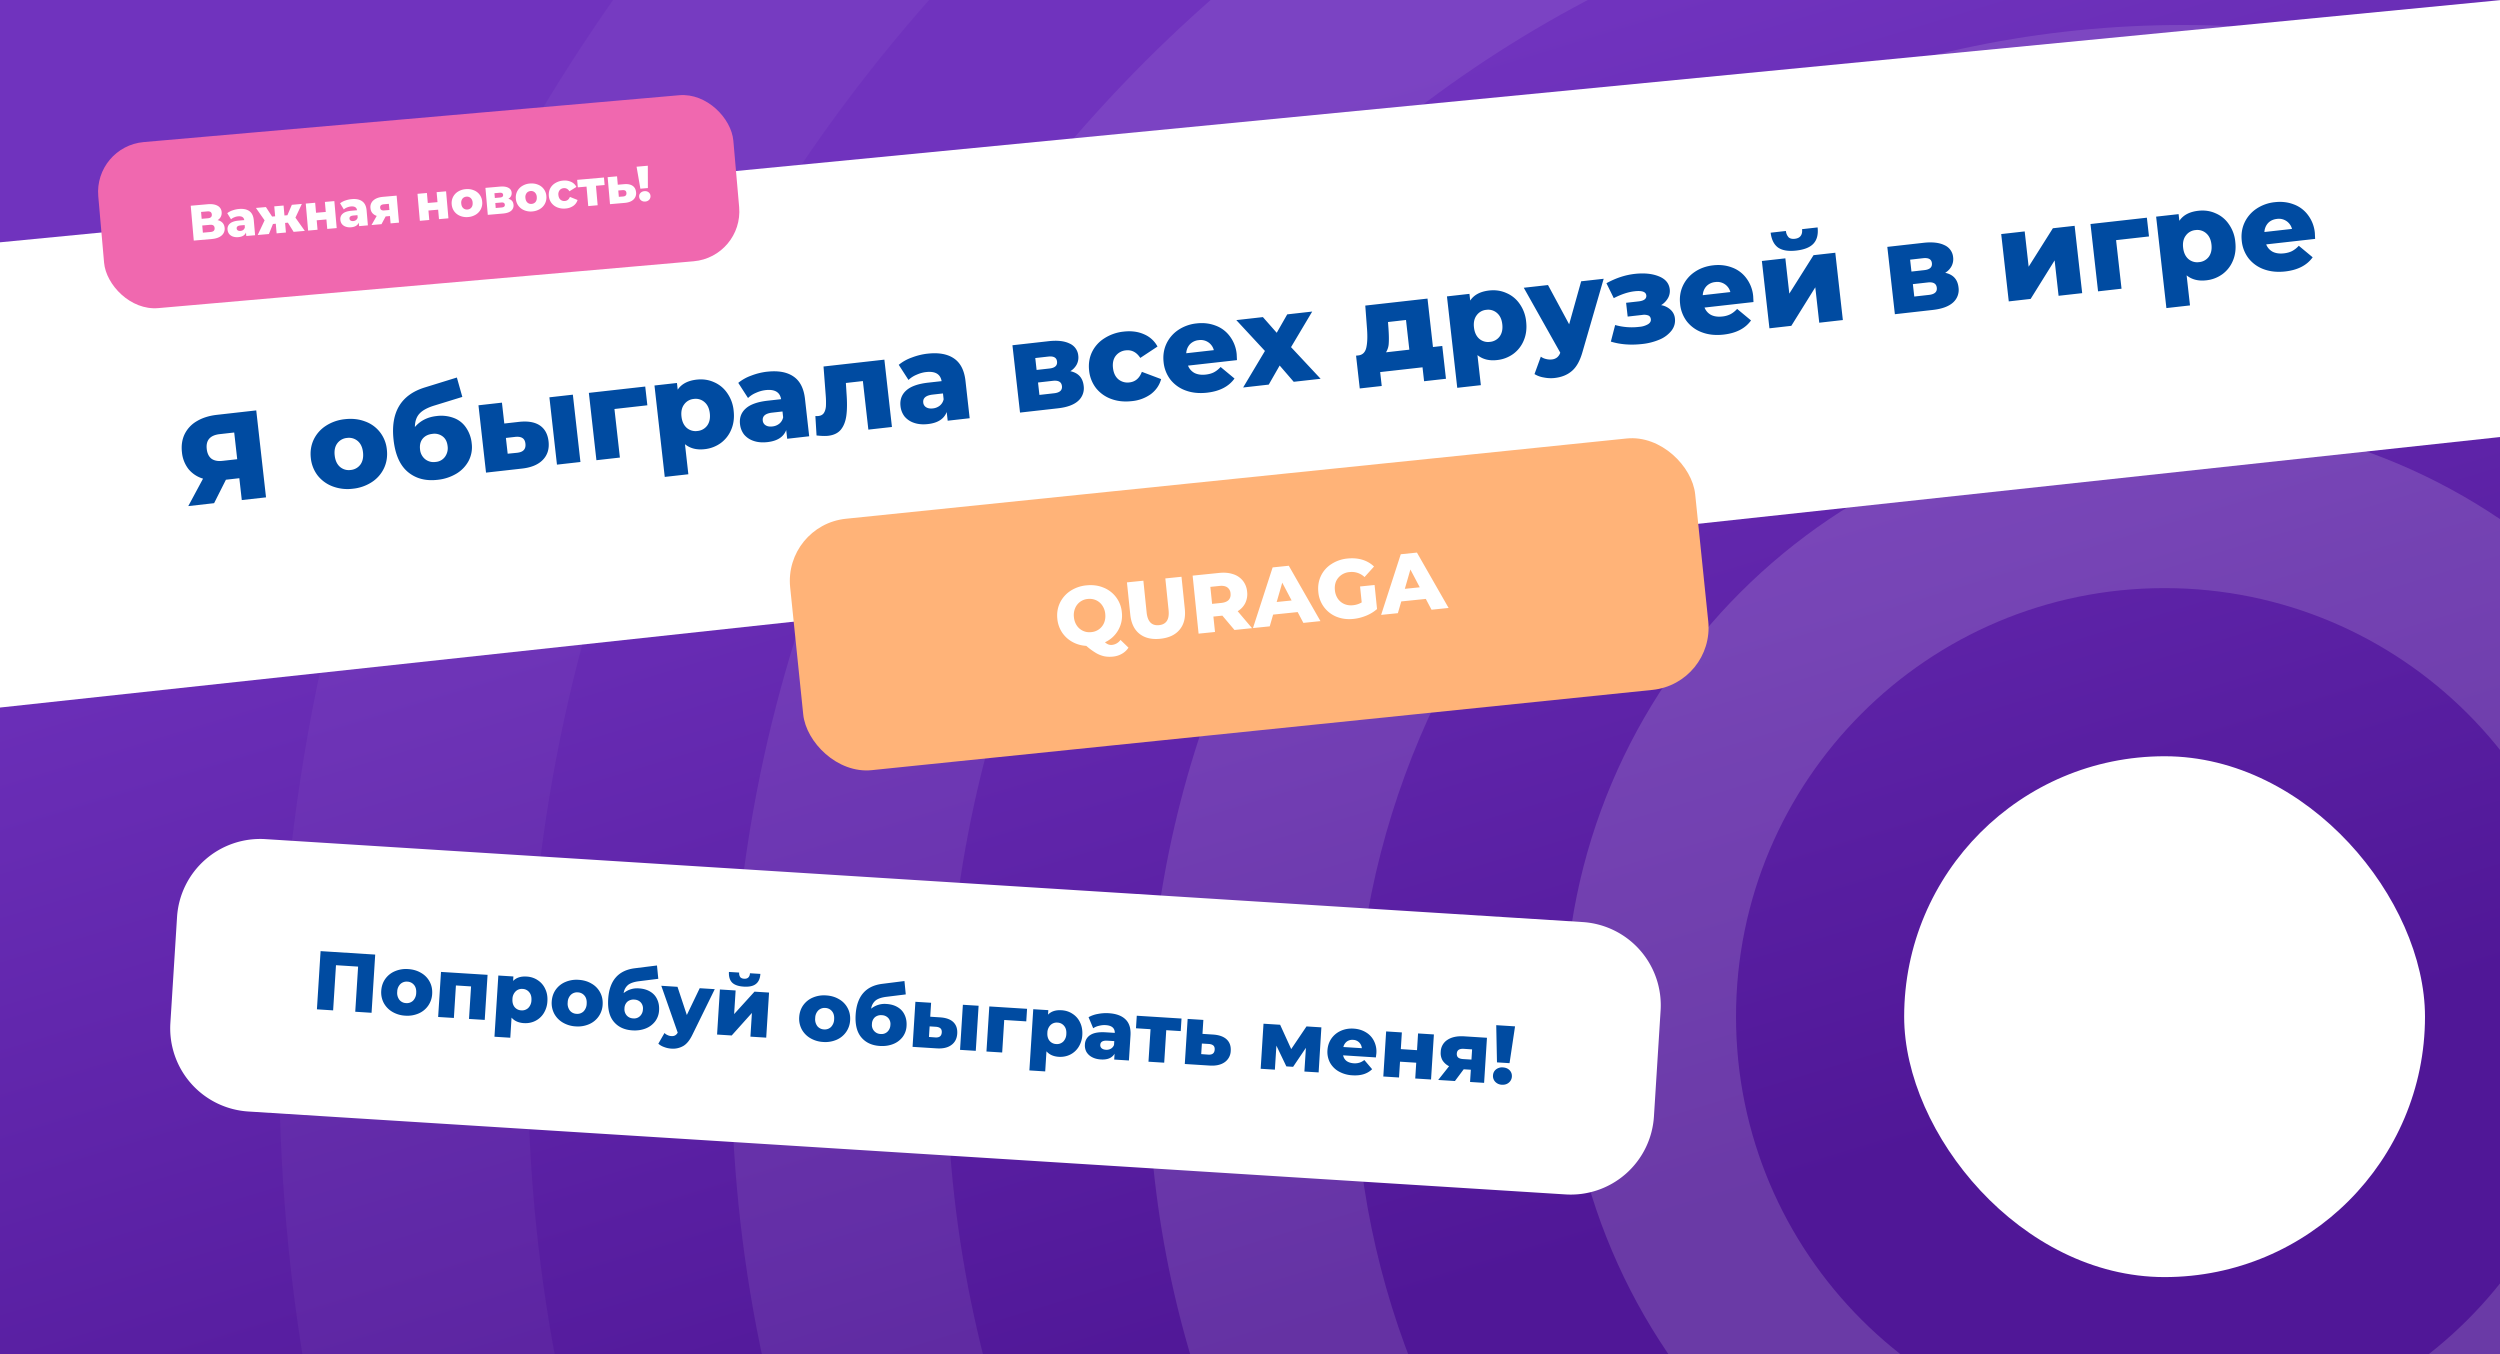 <svg xmlns="http://www.w3.org/2000/svg" fill="none" viewBox="0 0 1200 650"><rect x="0" y="0" width="1200" height="650" fill="#808080" stroke="none"/><g clip-path="url(#clip0)"><path fill="url(#paint0_linear)" d="M0 0h1200v650H0z"/><path fill="#fff" fill-rule="evenodd" d="M1029 1187c374.45 0 678-303.55 678-678s-303.55-678-678-678-678 303.55-678 678 303.55 678 678 678zm0-103.4c317.34 0 574.6-257.26 574.6-574.6 0-317.34-257.26-574.6-574.6-574.6-317.34 0-574.6 257.26-574.6 574.6 0 317.34 257.26 574.6 574.6 574.6z" clip-rule="evenodd" opacity=".08"/><path fill="#fff" fill-rule="evenodd" d="M1022 1397c490.43 0 888-397.57 888-888s-397.57-888-888-888S134 18.57 134 509s397.57 888 888 888zm0-119.32c424.53 0 768.68-344.15 768.68-768.68S1446.53-259.68 1022-259.68 253.33 84.47 253.33 509s344.14 768.68 768.67 768.68z" clip-rule="evenodd" opacity=".04"/><path fill="#fff" fill-rule="evenodd" d="M1048 1006c274.49 0 497-222.51 497-497S1322.49 12 1048 12 551 234.51 551 509s222.51 497 497 497zm0-99.2c219.7 0 397.8-178.1 397.8-397.8 0-219.7-178.1-397.8-397.8-397.8-219.7 0-397.8 178.1-397.8 397.8 0 219.7 178.1 397.8 397.8 397.8z" clip-rule="evenodd" opacity=".12"/><path fill="#fff" fill-rule="evenodd" d="M1039 776c159.06 0 288-128.94 288-288s-128.94-288-288-288-288 128.94-288 288 128.94 288 288 288zm0-82.29c113.61 0 205.71-92.1 205.71-205.71 0-113.61-92.1-205.71-205.71-205.71-113.61 0-205.71 92.1-205.71 205.71 0 113.61 92.1 205.71 205.71 205.71z" clip-rule="evenodd" opacity=".15"/><path fill="#fff" d="M1288.5-8.5L-9 117.18-22 342l1298.5-140.5 12-210z"/><rect width="436.7" height="121.31" x="376.21" y="252.07" fill="#FFB378" rx="30" transform="rotate(-5.87 376.2 252.07)"/><path fill="#fff" d="M541.67 310.87a8.95 8.95 0 01-3.15 2.94c-1.26.74-2.7 1.2-4.28 1.36-1.54.16-2.96.1-4.24-.17a13.4 13.4 0 01-3.99-1.6 31.94 31.94 0 01-4.6-3.38c-2.46-.15-4.7-.8-6.72-1.93a14.14 14.14 0 01-4.93-4.56 14.41 14.41 0 01-2.24-6.48c-.28-2.76.13-5.3 1.23-7.65a14.31 14.31 0 015-5.74 16.88 16.88 0 017.76-2.69c2.95-.3 5.65.05 8.11 1.06a14 14 0 018.86 11.84 14.02 14.02 0 01-8.09 14.42 5.2 5.2 0 001.68 1.07c.55.19 1.14.25 1.75.19a5.75 5.75 0 004.02-2.39l3.83 3.71zm-26.19-14.64a8.66 8.66 0 001.42 4.08 7.23 7.23 0 006.92 3.1 7.24 7.24 0 006.14-4.45c.53-1.28.72-2.71.56-4.27a8.43 8.43 0 00-1.42-4.04 7.16 7.16 0 00-3-2.55 7.5 7.5 0 00-3.92-.6 7.16 7.16 0 00-6.13 4.49 8.42 8.42 0 00-.57 4.24zm41.47 10.38c-4.14.42-7.48-.37-10.02-2.4-2.51-2.01-3.98-5.1-4.4-9.23l-1.6-15.44 7.89-.8 1.56 15.2c.46 4.45 2.45 6.5 5.98 6.13 3.5-.36 5.02-2.76 4.56-7.22l-1.56-15.2 7.76-.8 1.59 15.44c.42 4.14-.4 7.45-2.48 9.94-2.05 2.5-5.14 3.95-9.28 4.38zm29.78-11.1l-4.3.44.77 7.4-7.88.8-2.86-27.85 12.73-1.3c2.52-.26 4.75-.06 6.7.6a9.62 9.62 0 014.66 3.13 9.77 9.77 0 012.07 5.3 9.75 9.75 0 01-.89 5.44 9.52 9.52 0 01-3.65 3.91l6.9 8.14-8.43.87-5.82-6.89zm3.93-10.66a3.82 3.82 0 00-1.54-2.9c-.9-.63-2.15-.87-3.77-.7l-4.38.45.84 8.16 4.38-.45c1.62-.17 2.8-.64 3.55-1.41.75-.8 1.06-1.85.92-3.15zm32.22 8.95l-11.78 1.21-1.63 5.64-8.04.82 9.43-29.11 7.76-.8 15.2 26.58-8.2.85-2.74-5.19zm-2.9-5.57l-4.5-8.55-2.67 9.28 7.16-.73zm32.85-6.72l6.97-.71 1.18 11.54a18.25 18.25 0 01-5.22 3.19c-2 .82-4.04 1.34-6.11 1.55-2.92.3-5.6-.04-8.07-1.02a14.01 14.01 0 01-8.78-11.88c-.28-2.79.12-5.35 1.22-7.69a13.68 13.68 0 015-5.7 16.94 16.94 0 017.81-2.7c2.6-.26 4.98-.06 7.14.6 2.16.66 4.01 1.75 5.56 3.25l-4.55 5.05a8.88 8.88 0 00-7.08-2.4 7.84 7.84 0 00-5.54 2.77c-1.32 1.59-1.85 3.58-1.6 6a8.57 8.57 0 001.42 4.03 7.34 7.34 0 003.08 2.54c1.26.54 2.66.74 4.2.58 1.5-.16 2.9-.6 4.16-1.36l-.79-7.63zm31.56 5.97l-11.78 1.21-1.63 5.64-8.04.82 9.43-29.11 7.76-.8 15.2 26.58-8.2.85-2.74-5.19zm-2.9-5.57l-4.5-8.55-2.67 9.28 7.16-.73z"/><path fill="#004BA1" d="M123 197l4.69 41.73-11.63 1.3-1.18-10.49-6.44.73-5.67 11.26-12.4 1.4 7.09-13.18a14.18 14.18 0 01-6.98-4.59 15.48 15.48 0 01-3.15-8.1c-.36-3.25.08-6.16 1.32-8.72a14.62 14.62 0 015.88-6.21c2.68-1.6 5.9-2.6 9.68-3.02l18.79-2.12zm-17.5 11.38c-4.65.52-6.74 2.91-6.26 7.16.24 2.11 1 3.66 2.27 4.64 1.31.94 3.08 1.28 5.31 1.03l7.04-.79-1.44-12.82-6.92.78zm63.83 26.21a20.3 20.3 0 01-9.6-1.1 16.52 16.52 0 01-7.23-5.22 16.39 16.39 0 01-3.3-8.38c-.36-3.18.1-6.13 1.36-8.85a16.18 16.18 0 015.83-6.63 20.43 20.43 0 019.18-3.2c3.5-.4 6.72-.04 9.67 1.08a15.7 15.7 0 017.16 5.17 16.08 16.08 0 013.29 8.33c.36 3.22-.09 6.19-1.35 8.9a16.1 16.1 0 01-5.83 6.7 20.42 20.42 0 01-9.18 3.2zm-1.02-9a6.46 6.46 0 004.67-2.58c1.11-1.53 1.53-3.51 1.26-5.94-.27-2.38-1.11-4.18-2.54-5.39a6.46 6.46 0 00-5.11-1.47 6.45 6.45 0 00-4.67 2.57c-1.12 1.5-1.54 3.44-1.27 5.82.27 2.43 1.12 4.26 2.55 5.51a6.46 6.46 0 005.12 1.48zm41.18-25.88a17.2 17.2 0 018.37.93 12.1 12.1 0 015.83 4.6 15.96 15.96 0 012.73 7.6 14.2 14.2 0 01-1.47 8.37 15.77 15.77 0 01-5.9 6.16 22 22 0 01-9.08 2.95c-5.68.64-10.41-.62-14.19-3.77-3.78-3.16-6.06-8.28-6.86-15.35-1.49-13.28 3.52-21.7 15.04-25.24l15.34-4.75 2.62 9.31-13.3 4.1c-3.4 1.02-5.82 2.34-7.29 3.95-1.43 1.57-2.16 3.7-2.18 6.4 2.6-3.02 6.04-4.78 10.34-5.26zm-.42 22.02a6.06 6.06 0 004.55-2.5 7.04 7.04 0 001.23-5.1c-.23-2.06-1-3.6-2.33-4.62a6.49 6.49 0 00-4.97-1.25c-2.03.23-3.59 1-4.69 2.34-1.06 1.32-1.47 3.02-1.24 5.09a6.78 6.78 0 002.4 4.68 6.46 6.46 0 005.05 1.36zm40.2-19.25c4.26-.44 7.56.16 9.92 1.78 2.36 1.63 3.73 4.17 4.12 7.63.4 3.62-.53 6.58-2.8 8.89-2.24 2.3-5.63 3.69-10.16 4.16l-17.06 1.92-3.63-32.32 11.27-1.27 1.13 10.02 7.2-.81zm14.43-11.77l11.27-1.27 3.64 32.32-11.27 1.27-3.63-32.32zm-15.36 26.6c2.86-.32 4.15-1.77 3.86-4.35-.14-1.28-.6-2.17-1.39-2.68-.78-.52-1.9-.72-3.33-.6l-4.65.53.85 7.57 4.66-.46zm62.39-22.77l-15.8 1.78 2.62 23.31-11.27 1.27-3.63-32.32 27.06-3.04 1.02 9zm23.69-12.32c2.94-.33 5.68.06 8.22 1.19a14.56 14.56 0 016.38 5.2 17.46 17.46 0 013.13 8.52c.38 3.34 0 6.36-1.15 9.06a15.09 15.09 0 01-5.07 6.5 16.03 16.03 0 01-7.76 2.92c-3.77.42-6.9-.37-9.38-2.39l1.62 14.43-11.33 1.27-4.93-43.88 10.79-1.21.36 3.22c1.82-2.74 4.87-4.35 9.12-4.83zm.35 24.65a6.45 6.45 0 004.67-2.58c1.11-1.53 1.54-3.49 1.27-5.87-.27-2.39-1.12-4.18-2.54-5.4a6.37 6.37 0 00-5.13-1.53 6.37 6.37 0 00-4.65 2.64c-1.12 1.49-1.54 3.43-1.28 5.81.27 2.39 1.12 4.2 2.55 5.46a6.46 6.46 0 005.11 1.47zm33.43-28.45c5.36-.6 9.6.17 12.7 2.32 3.09 2.1 4.92 5.68 5.49 10.73l2.02 17.94-10.56 1.2-.47-4.18c-1.27 3.32-4.28 5.25-9 5.78-2.51.28-4.73.09-6.65-.58a9.98 9.98 0 01-4.57-3.05 9.76 9.76 0 01-1.95-4.97c-.34-3.06.56-5.56 2.72-7.5 2.15-1.97 5.67-3.23 10.56-3.78l6.44-.72c-.58-3.4-3.06-4.85-7.43-4.36-1.55.18-3.1.61-4.62 1.3a12.21 12.21 0 00-3.83 2.5l-4.68-7.27a20.78 20.78 0 016.19-3.47c2.5-.97 5.05-1.6 7.64-1.9zm2.53 26.28a6.3 6.3 0 003.35-1.34 5.34 5.34 0 001.83-3.05l-.31-2.8-4.9.55c-3.3.37-4.82 1.65-4.57 3.84a2.9 2.9 0 001.4 2.25c.82.52 1.89.7 3.2.55zm53.77-32.07l3.63 32.32-11.32 1.27-2.63-23.31-8.16.92.31 4.97c.32 4.23.3 7.76-.07 10.58-.37 2.82-1.24 5.09-2.62 6.81-1.38 1.69-3.42 2.68-6.13 2.99-1.39.15-3.24.1-5.57-.16l-.56-9.3c.73 0 1.2-.01 1.44-.04 1.24-.14 2.13-.64 2.67-1.5.55-.87.87-1.98.96-3.31a40.6 40.6 0 00-.13-5.42l-1.03-13.53 29.21-3.29zm20.73-2.87c5.37-.6 9.6.17 12.7 2.31 3.1 2.11 4.93 5.69 5.5 10.74l2.01 17.94-10.55 1.19-.47-4.17c-1.28 3.32-4.28 5.25-9.01 5.78-2.5.28-4.72.09-6.65-.58a9.98 9.98 0 01-4.57-3.05 9.77 9.77 0 01-1.95-4.97c-.34-3.06.57-5.56 2.72-7.5 2.16-1.97 5.68-3.23 10.57-3.78l6.44-.72c-.59-3.4-3.06-4.85-7.44-4.36-1.55.17-3.09.61-4.62 1.3a12.21 12.21 0 00-3.83 2.49l-4.68-7.26a20.78 20.78 0 016.2-3.48c2.5-.96 5.05-1.6 7.63-1.88zm2.53 26.28a6.31 6.31 0 003.35-1.34 5.34 5.34 0 001.83-3.05l-.31-2.8-4.89.55c-3.3.37-4.82 1.65-4.58 3.84a2.9 2.9 0 001.4 2.25c.82.51 1.9.7 3.2.55zm66-17.87c3.83.82 5.97 3.16 6.4 7.01a8.1 8.1 0 01-2.63 7.24c-2.08 1.89-5.32 3.08-9.74 3.57l-18.18 2.05-3.64-32.32 17.35-1.95c4.22-.48 7.56-.1 10.03 1.1a6.98 6.98 0 014.22 5.81 7.3 7.3 0 01-.73 4.25 8.43 8.43 0 01-3.08 3.24zm-16.19-.6l6.2-.69c2.63-.3 3.83-1.42 3.6-3.36-.2-1.87-1.62-2.66-4.24-2.36l-6.2.7.64 5.72zm8.38 11.2c2.75-.3 4-1.46 3.78-3.44-.22-1.99-1.66-2.83-4.33-2.54l-7.15.81.67 5.96 7.03-.79zm37.26 3.78c-3.58.4-6.86.05-9.84-1.06a16.43 16.43 0 01-7.3-5.22 16.39 16.39 0 01-3.29-8.39c-.36-3.22.1-6.17 1.36-8.84a16.02 16.02 0 015.96-6.65 21.08 21.08 0 019.35-3.23c3.66-.4 6.91.03 9.75 1.32a12.98 12.98 0 016.4 5.86l-8.26 5.46c-1.8-2.74-4.11-3.95-6.93-3.63a6.92 6.92 0 00-4.84 2.6c-1.16 1.5-1.6 3.44-1.34 5.82.27 2.43 1.14 4.26 2.61 5.5a6.92 6.92 0 005.3 1.47c2.82-.32 4.8-2.01 5.95-5.08l9.26 3.49c-.8 2.9-2.44 5.3-4.92 7.2a18.64 18.64 0 01-9.22 3.38zm50.4-22.51l.13 2.82-23.49 2.64a6.79 6.79 0 003.18 3.57c1.49.72 3.27.96 5.33.73 1.55-.18 2.86-.54 3.92-1.1 1.1-.57 2.18-1.42 3.22-2.54l6.66 5.53c-2.75 3.85-7.14 6.12-13.18 6.8-3.78.42-7.18.08-10.2-1.03a16.34 16.34 0 01-7.35-5.21 16.38 16.38 0 01-3.3-8.39c-.35-3.18.08-6.1 1.31-8.78a16.28 16.28 0 015.7-6.68 19.3 19.3 0 018.9-3.17c3.21-.36 6.2-.01 8.98 1.04a14.84 14.84 0 016.86 5.09 16.76 16.76 0 013.33 8.68zm-18.22-6.77a6.7 6.7 0 00-4.24 1.99 6.83 6.83 0 00-1.75 4.3l13.24-1.49a6.47 6.47 0 00-7.24-4.8zm45.6 20l-6.75-7.82-5.24 9.16L596.7 186l10.47-17.54-13.74-14.81 12.76-1.44 6.64 7.53 5.04-8.84 11.99-1.35-10.16 17.08 14.2 15.19-12.93 1.45zm71.3-17.2l1.77 15.74-10.5 1.18-.75-6.68-20.33 2.29.75 6.68-10.55 1.18-1.77-15.74 1.2-.13c1.93-.26 3.17-1.47 3.69-3.62.52-2.2.65-5.18.38-8.98l-.85-11.31 29.87-3.36 2.62 23.25 4.47-.5zm-25.82-8.39c.2 2.92.25 5.27.13 7.05a8.82 8.82 0 01-1.32 4.38l11.2-1.27-1.6-14.25-8.64.98.23 3.11zm48.34-18.24c2.95-.33 5.69.07 8.23 1.2a14.56 14.56 0 016.38 5.2 17.49 17.49 0 013.13 8.52c.38 3.33 0 6.36-1.15 9.06a15.08 15.08 0 01-5.07 6.49 16.02 16.02 0 01-7.76 2.92c-3.78.43-6.9-.37-9.39-2.38l1.63 14.43-11.33 1.27-4.94-43.88 10.8-1.22.36 3.22c1.82-2.74 4.86-4.35 9.11-4.83zm.36 24.66a6.46 6.46 0 004.66-2.58c1.12-1.53 1.54-3.5 1.27-5.88-.26-2.38-1.11-4.18-2.53-5.39a6.37 6.37 0 00-5.13-1.53 6.37 6.37 0 00-4.65 2.63c-1.12 1.5-1.55 3.44-1.28 5.82.27 2.39 1.12 4.2 2.54 5.45a6.46 6.46 0 005.12 1.48zm54.6-30.3L759.58 169c-1.18 4.16-2.86 7.17-5.02 9.02-2.16 1.9-4.93 3.03-8.31 3.41-1.71.2-3.47.11-5.28-.25a12.15 12.15 0 01-4.41-1.62l3.04-8.37c.7.53 1.51.9 2.42 1.12.96.25 1.9.33 2.8.23a4.8 4.8 0 002.55-.95 4.98 4.98 0 001.56-2.3l-17.52-31.17 11.63-1.3 10.15 18.84 5.77-20.64 10.8-1.21zm27.56 12.67a8.82 8.82 0 014.6 2.26 6.38 6.38 0 012.03 4.12c.24 2.14-.3 4.1-1.64 5.86a14.3 14.3 0 01-5.68 4.26 28.93 28.93 0 01-8.45 2.16c-5.48.61-10.48.23-14.98-1.16l2.06-7.96a29.4 29.4 0 0011.63.87 9.64 9.64 0 004.15-1.25c1.01-.64 1.47-1.44 1.36-2.39-.1-.88-.49-1.48-1.17-1.8a5.66 5.66 0 00-2.99-.27l-6.97.79-.75-6.62 5.97-.67c2.66-.3 3.9-1.27 3.72-2.9-.2-1.7-2.06-2.36-5.6-1.96-3.06.34-6.4 1.44-10.01 3.3l-3.52-7.16c4.47-2.47 8.99-3.96 13.56-4.48 4.57-.51 8.44-.12 11.6 1.17 3.16 1.26 4.9 3.34 5.23 6.24a6.9 6.9 0 01-.85 4.2 9.44 9.44 0 01-3.3 3.39zm44.2-4.3l.14 2.81-23.49 2.65a6.8 6.8 0 003.18 3.56c1.49.72 3.27.96 5.33.73a11 11 0 003.92-1.1c1.1-.57 2.18-1.42 3.22-2.54l6.66 5.53c-2.75 3.85-7.14 6.12-13.18 6.8-3.78.42-7.18.08-10.2-1.03a16.33 16.33 0 01-7.35-5.21 16.38 16.38 0 01-3.3-8.39c-.36-3.18.08-6.1 1.31-8.78a16.28 16.28 0 015.7-6.68c2.55-1.73 5.51-2.79 8.89-3.17 3.22-.36 6.22-.01 9 1.04a14.84 14.84 0 016.84 5.09 16.76 16.76 0 013.33 8.68zm-18.2-6.78a6.7 6.7 0 00-4.25 2 6.84 6.84 0 00-1.75 4.3l13.24-1.5a6.47 6.47 0 00-7.24-4.8zm22.37-10.12l11.27-1.27 1.9 16.94 11.63-18.46 10.44-1.17 3.63 32.31-11.33 1.28-1.9-17-11.51 18.5-10.5 1.19-3.63-32.32zm16.52-5c-3.81.43-6.72-.05-8.73-1.43-1.97-1.43-3.17-3.81-3.58-7.15l7.33-.82a5.1 5.1 0 001.31 3.05c.67.61 1.67.84 2.98.7 1.3-.15 2.24-.62 2.8-1.4.6-.8.81-1.87.66-3.22l7.46-.84c.37 3.34-.28 5.93-1.97 7.77-1.65 1.8-4.4 2.9-8.26 3.34zm71.47 10.68c3.84.82 5.97 3.16 6.4 7.01a8.1 8.1 0 01-2.62 7.24c-2.09 1.89-5.33 3.08-9.75 3.57l-18.18 2.05-3.63-32.32 17.35-1.95c4.2-.47 7.55-.1 10.02 1.1a6.98 6.98 0 014.22 5.81 7.3 7.3 0 01-.73 4.25 8.42 8.42 0 01-3.08 3.24zm-16.19-.6l6.2-.69c2.63-.3 3.83-1.41 3.61-3.36-.2-1.87-1.63-2.66-4.25-2.36l-6.2.7.64 5.72zm8.39 11.2c2.74-.3 4-1.45 3.77-3.44-.22-1.99-1.66-2.83-4.32-2.53l-7.16.8.67 5.96 7.04-.79zm34.69-29.2l11.27-1.27 1.9 16.94 11.63-18.46 10.44-1.17 3.63 32.32-11.33 1.27-1.9-17-11.51 18.5-10.5 1.19-3.63-32.32zm70.94 1.14l-15.8 1.78 2.62 23.31-11.27 1.27-3.63-32.32 27.06-3.04 1.02 9zm23.69-12.32c2.94-.33 5.68.06 8.22 1.19a14.5 14.5 0 016.38 5.2 17.34 17.34 0 013.13 8.52c.38 3.34 0 6.36-1.15 9.07a15.07 15.07 0 01-5.07 6.48 16 16 0 01-7.76 2.93c-3.77.42-6.9-.37-9.38-2.39l1.62 14.43-11.33 1.28-4.93-43.89 10.79-1.21.36 3.22c1.83-2.74 4.86-4.35 9.12-4.83zm.35 24.65a6.47 6.47 0 004.67-2.57c1.11-1.54 1.54-3.5 1.27-5.88-.27-2.39-1.12-4.18-2.54-5.4a6.38 6.38 0 00-5.13-1.53 6.38 6.38 0 00-4.65 2.64c-1.12 1.5-1.55 3.43-1.28 5.82.27 2.38 1.12 4.2 2.55 5.45a6.44 6.44 0 005.11 1.47zm55.57-13.97l.13 2.82-23.49 2.64a6.76 6.76 0 003.18 3.57c1.49.72 3.27.96 5.33.73 1.55-.18 2.86-.55 3.92-1.1a11.72 11.72 0 003.22-2.54l6.66 5.53c-2.75 3.85-7.14 6.11-13.18 6.8-3.78.42-7.18.07-10.2-1.03a16.38 16.38 0 01-7.35-5.22 16.34 16.34 0 01-3.3-8.38c-.35-3.18.08-6.1 1.31-8.78a16.27 16.27 0 015.71-6.68 19.3 19.3 0 018.88-3.17c3.22-.36 6.22-.02 8.99 1.04a14.8 14.8 0 016.85 5.09 16.7 16.7 0 013.34 8.68zm-18.21-6.77c-1.75.2-3.17.86-4.25 1.99a6.87 6.87 0 00-1.75 4.3l13.24-1.49a6.49 6.49 0 00-7.24-4.8z"/><rect width="306" height="80" x="45.08" y="70.29" fill="#F068AF" rx="24" transform="rotate(-5 45.08 70.3)"/><path fill="#fff" d="M104.44 105.66c1.02.24 1.81.67 2.38 1.29.58.62.92 1.43 1 2.42a4.16 4.16 0 01-1.43 3.66c-1.08.95-2.67 1.52-4.8 1.7l-8.58.75-1.46-16.73 8.13-.72c2-.17 3.6.08 4.76.74a3.64 3.64 0 011.95 3.06 3.92 3.92 0 01-1.95 3.83zm-7.64-.63l3.01-.26c1.34-.12 1.96-.73 1.86-1.83-.1-1.1-.81-1.59-2.15-1.47l-3.01.26.29 3.3zm4.3 6.32c1.38-.12 2.01-.76 1.91-1.92-.1-1.14-.83-1.64-2.2-1.52l-3.73.33.3 3.44 3.73-.33zm13.57-11.04c2.16-.19 3.84.16 5.06 1.05 1.21.88 1.91 2.33 2.09 4.35l.63 7.2-4.23.37-.15-1.68c-.54 1.32-1.76 2.06-3.66 2.23-1 .08-1.89-.02-2.65-.3a4 4 0 01-1.8-1.27 3.9 3.9 0 01-.73-2 3.3 3.3 0 011.16-2.97c.88-.77 2.3-1.24 4.27-1.41l2.58-.23c-.2-1.36-1.18-1.97-2.93-1.81-.62.05-1.25.21-1.86.47-.63.25-1.14.57-1.56.96l-1.8-2.95a8.32 8.32 0 012.51-1.33 12.3 12.3 0 013.07-.68zm.76 10.54c.52-.05.97-.22 1.35-.5.38-.3.63-.7.76-1.2l-.1-1.13-1.96.17c-1.32.12-1.94.61-1.87 1.49.04.4.22.7.54.92.33.2.75.3 1.28.25zm22.76-3.97l-1.34.12.4 4.61-4.47.4-.4-4.62-1.36.12-1.94 4.82-5.38.47 3.31-7.04-4.16-5.95 4.8-.42 2.96 4.56 1.46-.13-.42-4.78 4.47-.39.42 4.78 1.41-.12 2.14-5 4.8-.43-3.08 6.59 4.5 6.35-5.37.47-2.75-4.41zm8.58-9.16l4.51-.4.43 4.81 4.66-.4-.42-4.81 4.54-.4 1.13 12.96-4.54.4-.4-4.55-4.66.41.4 4.54-4.52.4-1.13-12.96zm22.05-2.14c2.15-.2 3.84.16 5.05 1.05 1.22.87 1.92 2.32 2.1 4.34l.62 7.2-4.23.37-.15-1.67c-.54 1.31-1.76 2.05-3.66 2.22a6 6 0 01-2.65-.3 3.98 3.98 0 01-1.8-1.26 3.91 3.91 0 01-.72-2.01 3.3 3.3 0 011.16-2.97c.88-.77 2.3-1.24 4.26-1.4l2.58-.23c-.2-1.37-1.17-1.97-2.93-1.82a6.1 6.1 0 00-1.86.48c-.62.24-1.14.56-1.55.95l-1.8-2.95a8.32 8.32 0 012.5-1.33c1.02-.36 2.04-.58 3.08-.67zm.75 10.53c.53-.05.98-.21 1.36-.5.37-.3.63-.7.76-1.2l-.1-1.13-1.96.17c-1.32.12-1.95.62-1.87 1.5.03.4.21.7.54.91.32.21.75.3 1.27.25zm20.82-12.2l1.13 12.95-4.04.36-.3-3.52-2.06.18-2 3.72-4.8.42 2.51-4.39a4.7 4.7 0 01-2.12-1.38c-.5-.63-.8-1.4-.88-2.33a4.2 4.2 0 011.4-3.74c1.08-.96 2.62-1.53 4.63-1.7l6.53-.58zm-6.12 4.14c-1.28.12-1.87.66-1.79 1.63.05.51.23.87.56 1.08.34.21.82.3 1.46.24l2.42-.21-.26-2.95-2.4.21zm16.13-5.02l4.52-.4.42 4.8 4.66-.4-.42-4.8 4.54-.4 1.13 12.96-4.54.4-.4-4.55-4.66.41.4 4.54-4.52.4-1.13-12.96zm24.32 11.15a8.12 8.12 0 01-3.83-.54 6.6 6.6 0 01-2.84-2.16 6.56 6.56 0 01-1.23-3.38 6.5 6.5 0 01.63-3.53 6.47 6.47 0 012.4-2.6 8.17 8.17 0 013.7-1.18c1.4-.13 2.69.05 3.85.53a6.27 6.27 0 014.05 5.5 6.43 6.43 0 01-3.03 6.17 8.17 8.17 0 01-3.7 1.19zm-.31-3.62c.8-.06 1.42-.4 1.88-.98.47-.6.65-1.39.57-2.36a3.16 3.16 0 00-.96-2.18 2.58 2.58 0 00-2.03-.64c-.8.07-1.43.4-1.9.98a3.16 3.16 0 00-.56 2.32c.08.97.4 1.71.96 2.22.56.5 1.24.72 2.03.64zm19.6-5.13c1.52.36 2.35 1.32 2.48 2.87a3.24 3.24 0 01-1.12 2.86c-.85.74-2.16 1.18-3.93 1.34l-7.3.63-1.13-12.95 6.96-.61c1.7-.15 3.03.03 4 .54 1 .5 1.53 1.3 1.63 2.36.05.62-.06 1.19-.34 1.7-.27.5-.7.92-1.26 1.26zm-6.47-.4l2.48-.22c1.05-.09 1.55-.52 1.48-1.3-.07-.75-.63-1.08-1.68-1l-2.49.23.2 2.3zm3.24 4.56c1.1-.1 1.61-.54 1.54-1.34-.07-.8-.64-1.15-1.7-1.05l-2.87.25.2 2.39 2.83-.25zm14.74 1.9a8.11 8.11 0 01-3.83-.54 6.6 6.6 0 01-2.84-2.16 6.55 6.55 0 01-1.24-3.39 6.5 6.5 0 01.63-3.52 6.47 6.47 0 012.4-2.6 8.17 8.17 0 013.7-1.19c1.4-.12 2.7.06 3.86.53a6.28 6.28 0 014.05 5.5 6.43 6.43 0 01-3.03 6.17 8.16 8.16 0 01-3.7 1.2zm-.32-3.62c.8-.07 1.43-.4 1.9-.98.45-.6.64-1.4.55-2.37a3.16 3.16 0 00-.96-2.18 2.58 2.58 0 00-2.03-.64c-.8.07-1.42.4-1.89.99a3.16 3.16 0 00-.57 2.31c.09.97.41 1.72.97 2.23.56.5 1.23.71 2.03.64zm16.27 2.22a8.43 8.43 0 01-3.93-.53 6.57 6.57 0 01-2.86-2.16 6.55 6.55 0 01-1.24-3.38c-.1-1.3.1-2.47.63-3.53a6.4 6.4 0 012.45-2.6 8.42 8.42 0 013.78-1.2 7.3 7.3 0 013.88.63 5.19 5.19 0 012.5 2.4l-3.36 2.1c-.69-1.1-1.6-1.61-2.73-1.51-.81.07-1.47.4-1.96.99a3.1 3.1 0 00-.6 2.32c.09.97.42 1.71 1 2.22.58.5 1.28.7 2.1.64 1.13-.1 1.94-.76 2.43-1.97l3.67 1.48a5.3 5.3 0 01-2.04 2.83 7.46 7.46 0 01-3.72 1.27zm18.75-11.28l-4.16.36.82 9.35-4.52.4-.82-9.35-4.18.36-.32-3.6 12.87-1.13.31 3.6zm9.4-.41c1.72-.14 3.07.13 4.05.8.97.67 1.52 1.7 1.64 3.08a4.1 4.1 0 01-1.28 3.54c-.97.9-2.37 1.42-4.2 1.57l-7.03.61-1.13-12.96 4.51-.4.36 4.03 3.08-.27zm-.52 5.92c1.15-.1 1.68-.67 1.59-1.7-.05-.52-.22-.88-.53-1.1-.3-.2-.75-.3-1.33-.26l-2.05.18.26 3.04 2.06-.16zm6.46-14.3l5.4-.47.03 10.72-3.61.31-1.82-10.56zm4.19 16.72c-.8.07-1.47-.12-2.02-.55a2.41 2.41 0 01-.93-1.73c-.06-.71.14-1.32.61-1.83.47-.5 1.1-.8 1.9-.87.8-.07 1.46.1 2 .53.55.42.86.98.92 1.7.06.7-.14 1.32-.6 1.86-.48.52-1.1.82-1.88.89z"/><rect width="250" height="250" x="914" y="363" fill="#fff" rx="125"/><path fill="#fff" d="M81.78 491.08a40 40 0 0037.4 42.44l632.27 39.8a40 40 0 0042.44-37.4l3.2-50.9a40 40 0 00-37.4-42.43l-632.27-39.81a40 40 0 00-42.44 37.4l-3.2 50.9z"/><path fill="#004BA1" d="M180.1 458.2l-1.75 27.94-7.83-.5 1.37-21.67-10.62-.67-1.37 21.68-7.78-.5 1.76-27.94 26.23 1.66zm14.42 29.32a13.53 13.53 0 01-6.18-1.83 11.03 11.03 0 01-4.14-4.27 10.93 10.93 0 01-1.2-5.89c.14-2.13.78-4.01 1.93-5.65a10.8 10.8 0 014.6-3.68 13.6 13.6 0 016.4-1.04c2.34.15 4.4.76 6.21 1.84a10.46 10.46 0 014.1 4.22c.94 1.75 1.33 3.7 1.2 5.85a10.72 10.72 0 01-6.52 9.4 13.6 13.6 0 01-6.4 1.05zm.38-6.03a4.3 4.3 0 003.36-1.15 5.48 5.48 0 001.52-3.75c.1-1.6-.25-2.88-1.05-3.83a4.3 4.3 0 00-3.19-1.57 4.3 4.3 0 00-3.35 1.15 5.27 5.27 0 00-1.52 3.68 5.47 5.47 0 001.04 3.9 4.3 4.3 0 003.19 1.57zm39.13-13.57l-1.36 21.64-7.55-.47.99-15.61-7.27-.46-.98 15.6-7.55-.47 1.37-21.63 22.35 1.4zm18.8.83c1.97.12 3.73.7 5.27 1.73a9.7 9.7 0 013.58 4.15c.86 1.74 1.21 3.73 1.07 5.96a11.87 11.87 0 01-1.8 5.82 10.05 10.05 0 01-4.09 3.67c-1.65.8-3.46 1.15-5.43 1.02-2.53-.16-4.5-1.04-5.89-2.65l-.6 9.66-7.6-.48 1.86-29.38 7.23.45-.14 2.16c1.52-1.59 3.7-2.3 6.55-2.11zm-2.62 16.22a4.3 4.3 0 003.36-1.15 5.41 5.41 0 001.52-3.7c.1-1.6-.25-2.88-1.05-3.84a4.24 4.24 0 00-3.18-1.6 4.24 4.24 0 00-3.36 1.19 5.27 5.27 0 00-1.52 3.67c-.1 1.6.25 2.89 1.04 3.87a4.3 4.3 0 003.19 1.56zm26.14 7.7a13.53 13.53 0 01-6.18-1.83 11.02 11.02 0 01-4.14-4.27 10.93 10.93 0 01-1.2-5.88c.14-2.13.78-4.02 1.93-5.66a10.8 10.8 0 014.6-3.67 13.63 13.63 0 016.4-1.04c2.34.14 4.4.75 6.21 1.83a10.46 10.46 0 014.1 4.23c.94 1.74 1.33 3.69 1.2 5.84a10.72 10.72 0 01-6.52 9.4 13.6 13.6 0 01-6.4 1.05zm.38-6.03a4.3 4.3 0 003.36-1.15 5.48 5.48 0 001.52-3.75c.1-1.6-.25-2.87-1.05-3.83a4.3 4.3 0 00-3.18-1.57 4.3 4.3 0 00-3.36 1.16 5.26 5.26 0 00-1.52 3.67 5.48 5.48 0 001.04 3.91 4.3 4.3 0 003.19 1.56zm30.03-12.21c2.1.13 3.9.66 5.39 1.58 1.5.9 2.6 2.13 3.3 3.7.73 1.54 1.03 3.3.9 5.3a9.47 9.47 0 01-1.94 5.33 10.52 10.52 0 01-4.58 3.36c-1.89.73-3.99 1.03-6.3.88-3.81-.24-6.77-1.61-8.88-4.12-2.12-2.51-3.02-6.14-2.72-10.88.56-8.88 4.82-13.83 12.8-14.82l10.62-1.33.63 6.4-9.2 1.15c-2.35.28-4.1.87-5.25 1.75a6.16 6.16 0 00-2.17 3.96 10.21 10.21 0 017.4-2.26zm-2.83 14.4a4.04 4.04 0 003.27-1.1 4.7 4.7 0 001.4-3.2 4.3 4.3 0 00-.99-3.32 4.33 4.33 0 00-3.12-1.4 4.52 4.52 0 00-3.34 1 4.43 4.43 0 00-1.4 3.2 4.52 4.52 0 001.02 3.35c.78.9 1.83 1.4 3.16 1.48zm39.16-14.04l-10.76 21.93c-1.26 2.6-2.7 4.37-4.34 5.34a9.85 9.85 0 01-5.86 1.27 11.48 11.48 0 01-3.43-.78 8.08 8.08 0 01-2.7-1.57l2.96-5.14c.4.42.89.76 1.46 1.01.6.28 1.2.44 1.81.47.72.05 1.32-.06 1.79-.32.5-.27.92-.7 1.28-1.33l-7.88-22.5 7.78.5 4.48 13.54 6.18-12.87 7.23.45zm2.46.16l7.55.47-.72 11.34 9.78-10.77 6.98.44-1.36 21.64-7.58-.48.71-11.38-9.7 10.82-7.02-.45 1.36-21.63zm11.43-1.37c-2.56-.16-4.41-.81-5.57-1.95-1.13-1.17-1.64-2.87-1.52-5.1l4.9.3a3.4 3.4 0 00.51 2.16c.38.47 1 .74 1.88.8.88.05 1.54-.15 2-.6.48-.45.75-1.13.8-2.03l5 .31c-.14 2.24-.87 3.86-2.2 4.87-1.28 1-3.22 1.4-5.8 1.24zm38.16 26.57a13.54 13.54 0 01-6.18-1.83 11 11 0 01-4.14-4.27 10.91 10.91 0 01-1.2-5.88c.14-2.13.78-4.02 1.93-5.66a10.8 10.8 0 014.6-3.67 13.62 13.62 0 016.4-1.04c2.33.14 4.4.75 6.21 1.83a10.46 10.46 0 014.1 4.23c.94 1.74 1.33 3.69 1.2 5.84a10.73 10.73 0 01-6.52 9.4 13.62 13.62 0 01-6.4 1.05zm.38-6.03a4.3 4.3 0 003.35-1.15 5.48 5.48 0 001.52-3.75c.1-1.6-.24-2.87-1.04-3.83a4.3 4.3 0 00-3.19-1.57 4.3 4.3 0 00-3.36 1.16 5.27 5.27 0 00-1.5 3.67 5.48 5.48 0 001.03 3.91 4.3 4.3 0 003.19 1.56zm30.03-12.21c2.1.13 3.9.66 5.39 1.58 1.5.9 2.59 2.13 3.3 3.7.72 1.54 1.03 3.3.9 5.3a9.46 9.46 0 01-1.94 5.33 10.5 10.5 0 01-4.58 3.36c-1.89.73-4 1.03-6.3.88-3.81-.24-6.77-1.61-8.88-4.12-2.12-2.51-3.02-6.14-2.73-10.88.56-8.88 4.83-13.83 12.8-14.82l10.63-1.34.63 6.42-9.2 1.14c-2.35.28-4.1.87-5.25 1.75a6.15 6.15 0 00-2.17 3.96 10.22 10.22 0 017.4-2.26zm-2.84 14.4a4.04 4.04 0 003.28-1.1 4.7 4.7 0 001.4-3.2 4.3 4.3 0 00-.99-3.32 4.33 4.33 0 00-3.12-1.4 4.52 4.52 0 00-3.34 1 4.43 4.43 0 00-1.4 3.2 4.3 4.3 0 004.18 4.83zm28.63-7.97c2.85.2 4.95.98 6.3 2.32 1.37 1.34 1.97 3.17 1.83 5.49-.16 2.42-1.11 4.25-2.88 5.5-1.73 1.26-4.11 1.78-7.15 1.56l-11.41-.72 1.36-21.63 7.54.47-.42 6.7 4.83.31zm10.84-6.05l7.55.47-1.36 21.64-7.55-.47 1.36-21.64zm-13.17 15.68c1.92.12 2.93-.68 3.04-2.41.05-.85-.15-1.5-.6-1.92-.45-.43-1.16-.69-2.12-.78l-3.11-.2-.32 5.08 3.11.23zm43.6-7.71l-10.58-.67-.98 15.61-7.55-.47 1.37-21.64 18.12 1.14-.38 6.03zm16.98-5.34c1.97.12 3.73.7 5.26 1.73a9.7 9.7 0 013.59 4.15c.85 1.74 1.2 3.72 1.07 5.96a11.87 11.87 0 01-1.81 5.82 10.05 10.05 0 01-4.08 3.67c-1.66.8-3.47 1.14-5.44 1.02-2.52-.16-4.49-1.04-5.88-2.65l-.6 9.66-7.6-.48 1.86-29.38 7.22.45-.13 2.16c1.51-1.59 3.7-2.3 6.54-2.11zm-2.62 16.22a4.3 4.3 0 003.36-1.15 5.41 5.41 0 001.51-3.71c.1-1.6-.24-2.88-1.04-3.83a4.25 4.25 0 00-3.19-1.6 4.24 4.24 0 00-3.36 1.18 5.27 5.27 0 00-1.51 3.68c-.1 1.6.25 2.88 1.04 3.87a4.3 4.3 0 003.19 1.56zm25.24-14.8c3.6.23 6.28 1.22 8.07 3 1.78 1.73 2.57 4.3 2.36 7.68l-.76 12.01-7.06-.44.17-2.8c-1.22 2.04-3.42 2.95-6.59 2.75-1.67-.1-3.1-.49-4.3-1.15a6.65 6.65 0 01-2.64-2.53 6.5 6.5 0 01-.7-3.5 5.5 5.5 0 012.65-4.6c1.65-1.04 4.1-1.46 7.38-1.25l4.31.27c.01-2.3-1.45-3.54-4.37-3.72-1.04-.07-2.1.04-3.2.32a8.15 8.15 0 00-2.8 1.18l-2.22-5.3a13.86 13.86 0 014.47-1.57 20.5 20.5 0 015.23-.35zm-1.39 17.55a4.2 4.2 0 002.36-.5c.69-.38 1.2-.98 1.55-1.78l.12-1.88-3.27-.2c-2.21-.14-3.36.52-3.45 1.98-.04.67.17 1.22.65 1.65.49.43 1.16.67 2.04.73zm35.93-8.96l-6.95-.44-.98 15.6-7.55-.47.99-15.6-6.99-.45.38-6.02 21.48 1.35-.38 6.03zm15.59 1.66c2.87.2 5.03.98 6.47 2.33 1.43 1.35 2.08 3.18 1.94 5.5a6.84 6.84 0 01-3 5.5c-1.81 1.24-4.25 1.76-7.3 1.54l-11.75-.74 1.37-21.64 7.54.48-.42 6.7 5.15.33zm-2.33 9.63c1.92.12 2.93-.68 3.04-2.41.05-.85-.15-1.5-.6-1.92-.46-.43-1.16-.7-2.12-.78l-3.43-.21-.32 5.07 3.43.25zm46.1 8.12l.72-11.38-6.14 9.11-3.24-.2-4.78-9.96-.73 11.53-6.82-.43 1.36-21.63 7.98.5 5.32 11.68 7.34-10.88 7.14.45-1.32 21.63-6.83-.42zm34.54-8.65l-.23 1.87-15.73-1c.25 1.14.8 2.05 1.67 2.72.9.64 2.03 1 3.42 1.1a7.33 7.33 0 002.7-.28c.8-.24 1.6-.67 2.4-1.29l3.74 4.4c-2.25 2.21-5.4 3.2-9.45 2.94a14.75 14.75 0 01-6.57-1.86 10.9 10.9 0 01-4.22-4.27 10.93 10.93 0 01-1.2-5.89c.14-2.13.77-4 1.88-5.61a10.85 10.85 0 014.53-3.72c1.87-.85 3.93-1.2 6.2-1.06 2.15.14 4.08.71 5.78 1.73 1.7.99 3 2.37 3.9 4.13a11.17 11.17 0 011.18 6.09zm-11.16-6.56a4.47 4.47 0 00-3.02.82 4.56 4.56 0 00-1.65 2.62l8.86.56a4.32 4.32 0 00-4.2-4zm15.86-4.05l7.54.48-.5 8.02 7.78.5.5-8.03 7.6.48-1.37 21.63-7.58-.48.47-7.58-7.78-.49-.48 7.59-7.54-.48 1.36-21.64zm48.39 3.05l-1.37 21.64-6.74-.43.37-5.87-3.43-.21-4.2 5.63-8.03-.51 5.22-6.6a7.85 7.85 0 01-3.15-2.8 7.03 7.03 0 01-.86-4.07 7 7 0 013.25-5.8c2-1.32 4.69-1.88 8.04-1.67l10.9.69zm-11.12 5.31c-2.13-.13-3.24.61-3.35 2.24-.05.85.16 1.49.64 1.92.51.43 1.3.68 2.36.75l4.03.25.31-4.9-3.99-.26zm15.57-11.36l9.03.57-2.64 17.67-6.03-.38-.36-17.86zm2.73 28.59a4.6 4.6 0 01-3.2-1.4 4.02 4.02 0 01-1.08-3.08c.07-1.2.56-2.16 1.46-2.88a4.7 4.7 0 013.35-.95c1.33.09 2.38.54 3.16 1.36.8.83 1.16 1.84 1.09 3.04a4.02 4.02 0 01-1.47 2.91c-.9.75-2 1.08-3.3 1z"/></g><defs><linearGradient id="paint0_linear" x1="435" x2="600" y1="107.5" y2="650" gradientUnits="userSpaceOnUse"><stop stop-color="#7033BE"/><stop offset="1" stop-color="#501797"/></linearGradient><clipPath id="clip0"><path fill="#fff" d="M0 0h1200v650H0z"/></clipPath></defs></svg>
